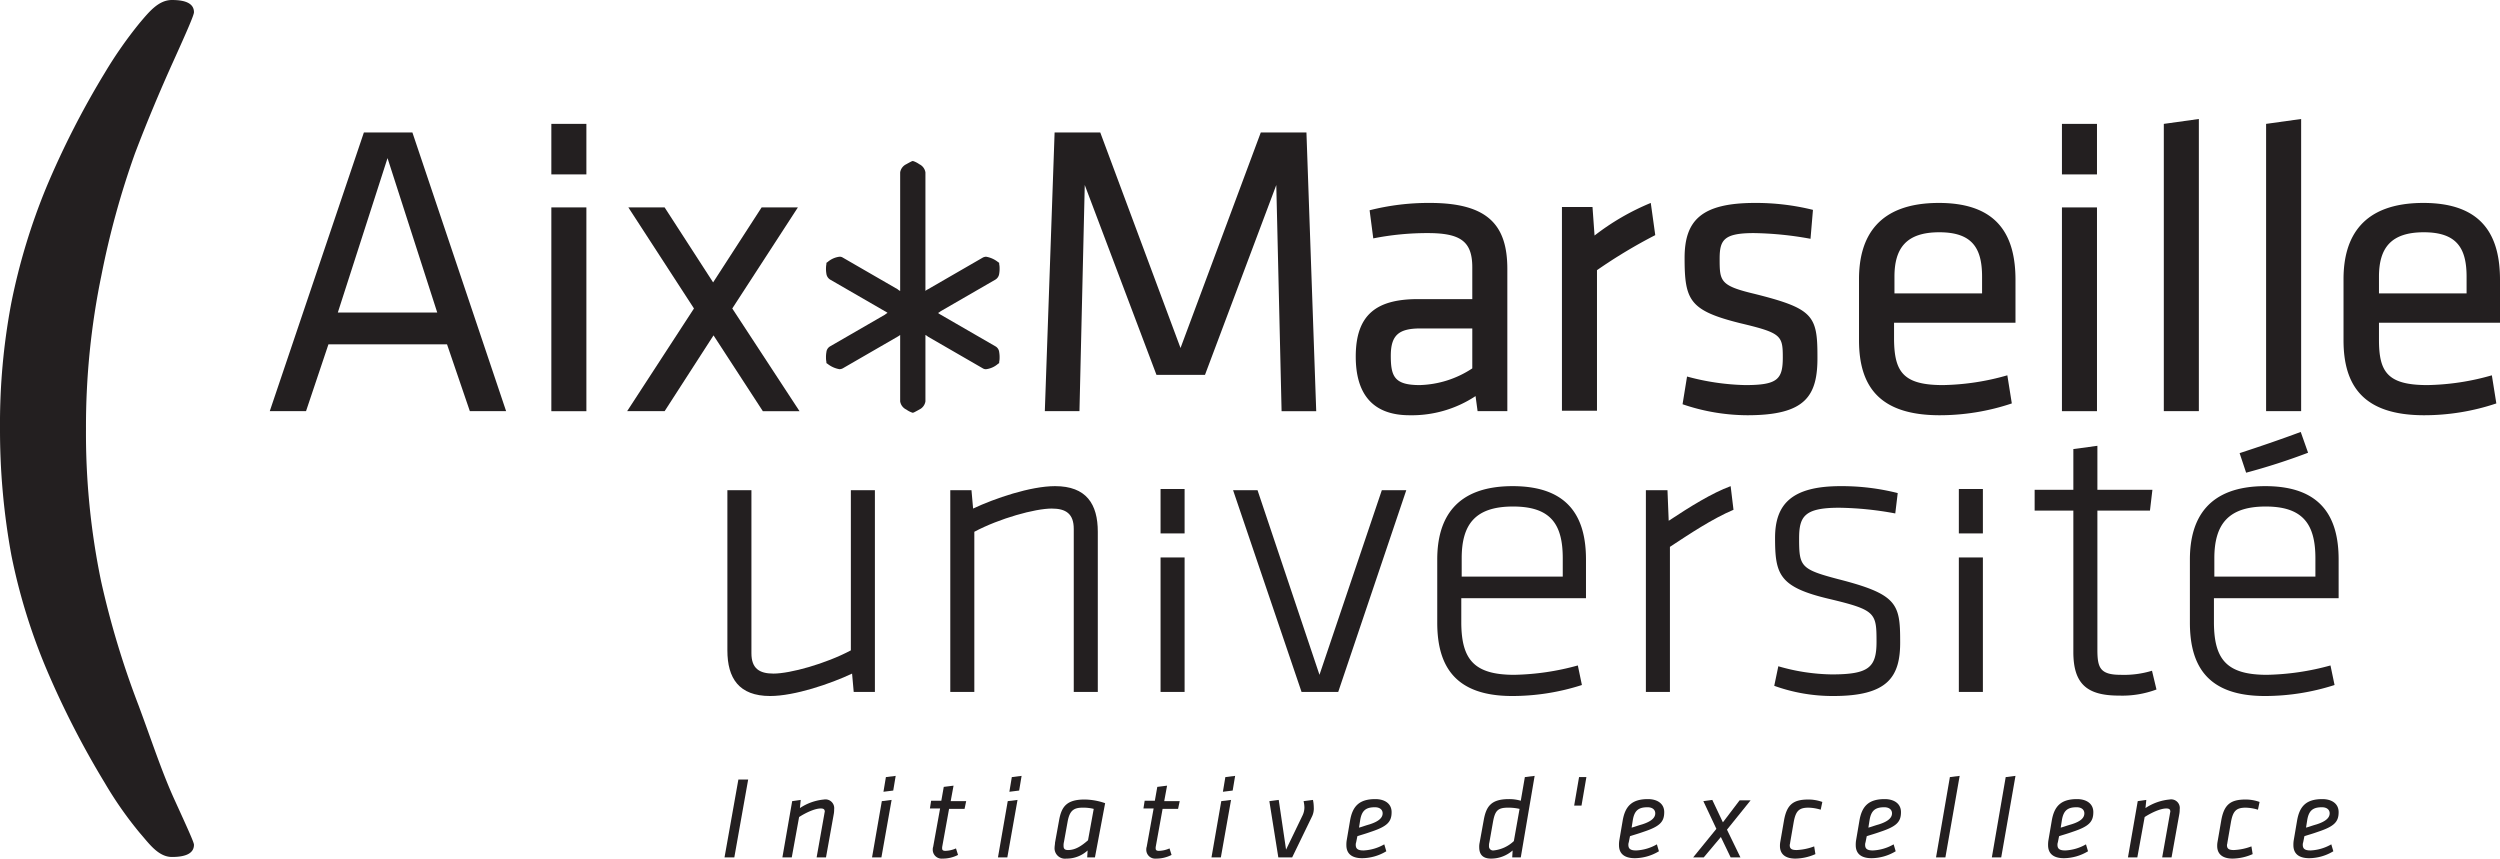 <svg xmlns="http://www.w3.org/2000/svg" viewBox="0 0 613.5 210.7"><defs><style>.cls-1{fill:#231f20;}</style></defs><title>logo_AMU</title><g id="Calque_2" data-name="Calque 2"><g id="Calque_1-2" data-name="Calque 1"><path class="cls-1" d="M124.2,100.9h-8.9l-5.6-16.4H80.6l-5.5,16.4H66.2L89.3,32.5h11.9ZM95.1,38.8,82.9,76.7h24.4Z"/><path class="cls-1" d="M135.3,42.8V30.4h8.6V42.8Zm0,58.1v-50h8.6v50Z"/><path class="cls-1" d="M153.9,100.9l16.4-25.2L154.2,50.9h8.9L175,69.3l11.9-18.4h8.9L179.7,75.7l16.5,25.2h-9L175.1,82.3l-12,18.6Z"/><path class="cls-1" d="M266.2,45.4l-1.3,55.5h-8.5l2.4-68.4H270l19.7,52.9,19.7-52.9h11.2l2.4,68.4h-8.5l-1.3-55.5L295.7,92H283.8Z"/><path class="cls-1" d="M369.9,100.9h-7.3l-.5-3.7a28.33,28.33,0,0,1-16.2,4.7c-9.3,0-13.2-5.5-13.2-14.4,0-10.4,5.2-14.1,15.3-14.1h13.3V65.6c0-6.3-2.8-8.4-10.9-8.4A68.43,68.43,0,0,0,337,58.5l-.9-6.9a58.84,58.84,0,0,1,14.8-1.8c14.3,0,19,5.5,19,16.2v34.9Zm-8.6-20.3H348.6c-5.3,0-7.3,1.6-7.3,6.7s.9,7.2,7.1,7.2a24.57,24.57,0,0,0,12.9-4.1Z"/><path class="cls-1" d="M406.2,57.7a125.94,125.94,0,0,0-14.3,8.6v34.5h-8.6v-50h7.5l.5,7a59.49,59.49,0,0,1,13.8-8Z"/><path class="cls-1" d="M428.8,101.9a49.48,49.48,0,0,1-15.9-2.7l1.1-6.8a58.87,58.87,0,0,0,14.3,2.1c7.9,0,9.2-1.4,9.2-6.8s-.4-6-10.5-8.4c-12.4-3.1-13.6-5.6-13.6-16,0-9.2,4.1-13.5,17.3-13.5a58.17,58.17,0,0,1,14.2,1.7l-.6,7.1a82.91,82.91,0,0,0-13.9-1.4c-7.4,0-8.4,1.7-8.4,6.3,0,5.5.1,6.6,8.5,8.6,14.4,3.6,15.5,5.3,15.5,15.3C446.1,97.2,443.1,101.9,428.8,101.9Z"/><path class="cls-1" d="M476.8,94.5a60.66,60.66,0,0,0,15.8-2.4l1.1,6.9a55.58,55.58,0,0,1-17.7,2.9c-14.8,0-19.8-7.1-19.8-18.4v-15c0-10.4,4.7-18.7,19.6-18.7s18.8,8.5,18.8,18.9V79.2H464.8v4.2C464.9,91.3,467.1,94.5,476.8,94.5ZM464.9,72h21.5V67.9c0-7-2.4-10.9-10.5-10.9s-11,3.9-11,10.9Z"/><path class="cls-1" d="M506,42.8V30.4h8.6V42.8Zm0,58.1v-50h8.6v50Z"/><path class="cls-1" d="M531,100.9V30.4l8.6-1.2v71.7Z"/><path class="cls-1" d="M556.1,100.9V30.4l8.6-1.2v71.7Z"/><path class="cls-1" d="M595.7,94.5a60.66,60.66,0,0,0,15.8-2.4l1.1,6.9a55.58,55.58,0,0,1-17.7,2.9c-14.8,0-19.8-7.1-19.8-18.4v-15c0-10.4,4.7-18.7,19.6-18.7s18.8,8.5,18.8,18.9V79.2H583.8v4.2C583.8,91.3,585.9,94.5,595.7,94.5ZM583.8,72h21.5V67.9c0-7-2.4-10.9-10.5-10.9s-11,3.9-11,10.9Z"/><path class="cls-1" d="M184.4,120.3v40c0,3.7,1.9,5,5.4,5,4.1,0,12.8-2.4,19-5.7V120.3h5.9v49.5h-5.2l-.4-4.5c-5.3,2.5-14.1,5.5-20.1,5.5-7.7,0-10.5-4.4-10.5-11.2V120.3Z"/><path class="cls-1" d="M263.5,169.8v-40c0-3.7-1.9-5-5.4-5-4.1,0-12.8,2.4-19,5.7v39.3h-5.9V120.3h5.2l.4,4.5c5.3-2.5,14.1-5.5,20.1-5.5,7.7,0,10.5,4.4,10.5,11.2v39.3Z"/><path class="cls-1" d="M284.8,130.9V120h5.9v10.9Zm0,38.9v-33h5.9v33Z"/><path class="cls-1" d="M328.4,169.8h-9l-16.8-49.5h6l15.2,45.3,15.3-45.3h6Z"/><path class="cls-1" d="M371.6,165.6a62.57,62.57,0,0,0,15.6-2.3l1,4.8a55.74,55.74,0,0,1-17.1,2.7c-13.9,0-18.4-7.2-18.4-18V137.3c0-10.2,4.6-18,18.5-18s18,7.8,18,18v9.5H358.6V153C358.7,161.8,361.7,165.6,371.6,165.6Zm-12.9-24.1h24.8V137c0-8.3-2.9-12.7-12.2-12.7s-12.6,4.4-12.6,12.7Z"/><path class="cls-1" d="M425.4,125.1c-5.2,2.2-10.9,6-15.6,9.1v35.6h-5.9V120.3h5.3l.3,7.5c5.3-3.5,10.6-6.8,15.2-8.5Z"/><path class="cls-1" d="M449.9,170.8a42.24,42.24,0,0,1-14.5-2.5l1-4.8a49.13,49.13,0,0,0,13.1,2c9.1,0,11-1.7,11-8,0-7.1-.2-7.8-11.5-10.5-12.4-2.9-13.4-6-13.4-15,0-8.2,4-12.7,16.1-12.7a55.94,55.94,0,0,1,14,1.7l-.6,5a79.72,79.72,0,0,0-13.8-1.4c-8.6,0-9.8,2.2-9.8,7.6,0,6.8.4,7.5,9.5,9.9,14.5,3.7,15.3,6,15.3,15.2C466.4,166.2,463.2,170.8,449.9,170.8Z"/><path class="cls-1" d="M480.7,130.9V120h5.9v10.9Zm0,38.9v-33h5.9v33Z"/><path class="cls-1" d="M529.2,169.2a24,24,0,0,1-9.2,1.5c-7.8,0-11.2-2.8-11.2-10.7V125.3h-9.5v-5.1h9.5v-10l5.9-.8v10.8h13.5l-.6,5.1H514.7v34.1c0,4.4.6,6.2,5.7,6.2a23.66,23.66,0,0,0,7.7-1Z"/><path class="cls-1" d="M556.3,165.6a62.57,62.57,0,0,0,15.6-2.3l1,4.8a55.74,55.74,0,0,1-17.1,2.7c-13.9,0-18.4-7.2-18.4-18V137.3c0-10.2,4.6-18,18.5-18s18,7.8,18,18v9.5H543.3V153C543.4,161.8,546.4,165.6,556.3,165.6Zm-12.9-24.1h24.8V137c0-8.3-3-12.7-12.2-12.7s-12.6,4.4-12.6,12.7Z"/><path class="cls-1" d="M549.6,111.2c4.6-1.5,9.9-3.3,15-5.2l1.8,5.1a156.4,156.4,0,0,1-15.2,4.9Z"/><path class="cls-1" d="M244.3,85l-13.5-7.8a4.57,4.57,0,0,1-.6-.4,2.09,2.09,0,0,0,.6-.4l13.5-7.8a2,2,0,0,0,.9-1.4,7.08,7.08,0,0,0,.1-1.4,4.54,4.54,0,0,0-.1-1v-.3l-.3-.2A6.43,6.43,0,0,0,242,63a1.88,1.88,0,0,0-.8.2L227.7,71a2.09,2.09,0,0,0-.6.4V42.3a2.68,2.68,0,0,0-1.5-2,5.69,5.69,0,0,0-1.3-.7l-.3-.1-.3.1s-.6.3-1.3.7a2.68,2.68,0,0,0-1.5,2V71.4a2.09,2.09,0,0,1-.6-.4l-13.5-7.8a1.34,1.34,0,0,0-.8-.2,5.47,5.47,0,0,0-2.9,1.3l-.3.2v.3a5.85,5.85,0,0,0-.1,1,7.08,7.08,0,0,0,.1,1.4,2,2,0,0,0,.9,1.4l13.5,7.8a2.09,2.09,0,0,1,.6.4,2.48,2.48,0,0,0-.6.4L203.7,85a1.84,1.84,0,0,0-.9,1.4,7.08,7.08,0,0,0-.1,1.4,4.54,4.54,0,0,0,.1,1v.3l.3.2a6.43,6.43,0,0,0,2.9,1.3h0a1.88,1.88,0,0,0,.8-.2l13.5-7.8h0a4.57,4.57,0,0,0,.6-.4V98.5a2.68,2.68,0,0,0,1.5,2,5.69,5.69,0,0,0,1.3.7l.3.1.3-.1s.6-.3,1.3-.7a2.68,2.68,0,0,0,1.5-2V82.9h0v-.7a2.48,2.48,0,0,1,.6.4l13.5,7.8a1.34,1.34,0,0,0,.8.2,5.47,5.47,0,0,0,2.9-1.3l.3-.2v-.3a4.54,4.54,0,0,0,.1-1,7.08,7.08,0,0,0-.1-1.4A1.84,1.84,0,0,0,244.3,85Z"/><path class="cls-1" d="M0,105.1A159.2,159.2,0,0,1,2.8,74.2a153.42,153.42,0,0,1,8.6-28.3,211.74,211.74,0,0,1,14.3-28A102.91,102.91,0,0,1,34.3,5.6C36.6,2.9,38.9,0,42.2,0q5.4,0,5.4,3c0,.7-1.7,4.6-5,11.9s-6.5,14.9-9.5,22.8a208.6,208.6,0,0,0-8.2,29.8,183.5,183.5,0,0,0-3.8,37.8,178.74,178.74,0,0,0,3.7,37.3A215.49,215.49,0,0,0,34,173.1c3.2,8.6,5.7,16.3,8.8,23.1s4.8,10.5,4.8,11.1q0,3-5.4,3c-3.4,0-5.7-3.4-7.9-5.9a92.39,92.39,0,0,1-8.6-12.3,217.55,217.55,0,0,1-14.3-27.9,145.63,145.63,0,0,1-8.6-27.9A170.76,170.76,0,0,1,0,105.1Z"/><path class="cls-1" d="M181.2,191.3h2.4l-3.4,19.1h-2.4Z"/><path class="cls-1" d="M204.7,198.6a5.74,5.74,0,0,1-.1,1.2l-1.9,10.6h-2.3l1.9-10.7a4.33,4.33,0,0,1,.1-.5c0-.6-.3-.8-1-.8-1.4,0-3.6,1-5.3,2.1l-1.8,9.9H192l2.4-13.8,2.1-.3-.2,2a12.73,12.73,0,0,1,5.9-2.1A2.15,2.15,0,0,1,204.7,198.6Z"/><path class="cls-1" d="M216.4,196.6l2.4-.3-2.5,14.1H214Zm1-5.9,2.4-.3-.6,3.6-2.4.3Z"/><path class="cls-1" d="M228.9,208.4a1.76,1.76,0,0,1,.1-.6l1.7-9.4h-2.5l.3-1.9H231l.6-3.4,2.4-.3-.7,3.8h3.8l-.4,1.9h-3.8l-1.7,9.4v.3c0,.4.2.6.8.6a6.9,6.9,0,0,0,2.6-.6l.5,1.6a8.19,8.19,0,0,1-3.8.9A2.18,2.18,0,0,1,228.9,208.4Z"/><path class="cls-1" d="M247.3,196.6l2.4-.3-2.5,14.1h-2.3Zm1-5.9,2.4-.3-.6,3.6-2.4.3Z"/><path class="cls-1" d="M268.7,210.4h-1.9l.1-1.7a7.57,7.57,0,0,1-5.2,2,2.56,2.56,0,0,1-2.9-2.8c0-.3.1-.7.1-1.1l1-5.5c.6-3.4,1.9-5.1,6.3-5.1a15.87,15.87,0,0,1,5,.9Zm-.3-11.9a10.59,10.59,0,0,0-2.7-.3c-2.2,0-3.2.7-3.7,3.4l-.9,5a3.4,3.4,0,0,0-.1,1c0,.7.3,1,1.1,1,1.8,0,3.3-1,4.9-2.4Z"/><path class="cls-1" d="M281.3,208.4a1.76,1.76,0,0,1,.1-.6l1.7-9.4h-2.5l.3-1.9h2.5l.6-3.4,2.4-.3-.7,3.8h3.8l-.4,1.9h-3.8l-1.7,9.4v.3c0,.4.2.6.8.6a6.9,6.9,0,0,0,2.6-.6l.5,1.6a8.19,8.19,0,0,1-3.8.9A2.18,2.18,0,0,1,281.3,208.4Z"/><path class="cls-1" d="M299.7,196.6l2.4-.3-2.5,14.1h-2.3Zm1-5.9,2.4-.3-.6,3.6-2.4.3Z"/><path class="cls-1" d="M313.7,210.4l-2.2-13.8,2.3-.3,1.8,12.2,4-8.3a4.55,4.55,0,0,0,.5-2.1,7.72,7.72,0,0,0-.2-1.5l2.3-.3a9,9,0,0,1,.2,1.8,4.51,4.51,0,0,1-.5,2.4l-4.8,9.9Z"/><path class="cls-1" d="M332.8,206.7a1.76,1.76,0,0,0-.1.6c0,.9.4,1.4,1.9,1.4a11.19,11.19,0,0,0,5.1-1.5l.5,1.7a11.63,11.63,0,0,1-5.9,1.7c-2.8,0-3.9-1.3-3.9-3.2a6.64,6.64,0,0,1,.1-1.3l.8-4.7c.6-3.5,2.2-5.3,6.2-5.3,2.3,0,4,1.1,4,3.2,0,2.4-1.1,3.5-5,4.8-1.7.6-2.2.7-3.4,1.1Zm6.5-7.1c0-.9-.7-1.5-1.9-1.5-2.2,0-3.2.8-3.6,3.1l-.3,1.9c.8-.2,1.2-.4,2.6-.8C338.3,201.6,339.3,200.7,339.3,199.6Z"/><path class="cls-1" d="M373.2,210.4h-2.1l.1-1.7a8,8,0,0,1-5.3,2c-2.2,0-2.9-1.2-2.9-2.8a4.48,4.48,0,0,1,.1-1.1l1-5.5c.6-3.4,1.8-5.2,6.2-5.2a10.12,10.12,0,0,1,2.9.4l1-5.8,2.4-.3Zm-.3-11.9a12.65,12.65,0,0,0-2.8-.3c-2.5,0-3.2.7-3.7,3.4l-.9,5.1a2.77,2.77,0,0,0-.1.9,1,1,0,0,0,1.1,1.1,8.46,8.46,0,0,0,5-2.3Z"/><path class="cls-1" d="M387.5,190.7h1.8l-1.2,7h-1.8Z"/><path class="cls-1" d="M399.7,206.7a1.76,1.76,0,0,0-.1.6c0,.9.4,1.4,1.9,1.4a11.19,11.19,0,0,0,5.1-1.5l.5,1.7a11.63,11.63,0,0,1-5.9,1.7c-2.8,0-3.9-1.3-3.9-3.2a6.64,6.64,0,0,1,.1-1.3l.8-4.7c.6-3.5,2.2-5.3,6.2-5.3,2.3,0,4,1.1,4,3.2,0,2.4-1.1,3.5-5,4.8-1.7.6-2.2.7-3.4,1.1Zm6.5-7.1c0-.9-.7-1.5-1.9-1.5-2.2,0-3.2.8-3.6,3.1l-.3,1.9c.8-.2,1.2-.4,2.6-.8C405.2,201.6,406.2,200.7,406.2,199.6Z"/><path class="cls-1" d="M421.2,203.4l-3.2-6.8,2.2-.3,2.6,5.5,4.1-5.4h2.7l-5.8,7.2,3.3,6.8h-2.4l-2.4-5-4.2,5h-2.6Z"/><path class="cls-1" d="M446.8,198.7a11.07,11.07,0,0,0-3-.5c-2.3,0-3.1.8-3.6,3.4l-.9,5.2c0,.2-.1.4-.1.6,0,.9.5,1.2,1.7,1.2a13.79,13.79,0,0,0,4.3-.9l.3,1.9a12.6,12.6,0,0,1-4.9,1.1c-2.6,0-3.8-1.2-3.8-3.1a5.38,5.38,0,0,1,.1-1.1l.9-5.2c.7-3.9,2.3-5.1,6-5.1a10.16,10.16,0,0,1,3.4.6Z"/><path class="cls-1" d="M457.8,206.7a1.76,1.76,0,0,0-.1.6c0,.9.4,1.4,1.9,1.4a11.19,11.19,0,0,0,5.1-1.5l.5,1.7a11.63,11.63,0,0,1-5.9,1.7c-2.8,0-3.9-1.3-3.9-3.2a6.64,6.64,0,0,1,.1-1.3l.8-4.7c.6-3.5,2.2-5.3,6.2-5.3,2.3,0,4,1.1,4,3.2,0,2.4-1.1,3.5-5,4.8-1.7.6-2.2.7-3.4,1.1Zm6.5-7.1c0-.9-.7-1.5-1.9-1.5-2.2,0-3.2.8-3.6,3.1l-.3,1.9c.8-.2,1.2-.4,2.6-.8C463.3,201.6,464.3,200.7,464.3,199.6Z"/><path class="cls-1" d="M478.5,190.7l2.4-.3-3.5,20h-2.3Z"/><path class="cls-1" d="M492.2,190.7l2.4-.3-3.5,20h-2.3Z"/><path class="cls-1" d="M505,206.7a1.76,1.76,0,0,0-.1.6c0,.9.4,1.4,1.9,1.4a11.19,11.19,0,0,0,5.1-1.5l.5,1.7a11.63,11.63,0,0,1-5.9,1.7c-2.8,0-3.9-1.3-3.9-3.2a6.64,6.64,0,0,1,.1-1.3l.8-4.7c.6-3.5,2.2-5.3,6.2-5.3,2.3,0,4,1.1,4,3.2,0,2.4-1.1,3.5-5,4.8-1.7.6-2.2.7-3.4,1.1Zm6.5-7.1c0-.9-.7-1.5-1.9-1.5-2.2,0-3.2.8-3.6,3.1l-.3,1.9c.8-.2,1.2-.4,2.6-.8C510.6,201.6,511.5,200.7,511.5,199.6Z"/><path class="cls-1" d="M534.9,198.6a5.74,5.74,0,0,1-.1,1.2l-1.9,10.6h-2.3l1.9-10.7a4.33,4.33,0,0,1,.1-.5c0-.6-.3-.8-1-.8-1.4,0-3.6,1-5.3,2.1l-1.8,9.9h-2.3l2.4-13.8,2.1-.3-.2,2a12.73,12.73,0,0,1,5.9-2.1A2.12,2.12,0,0,1,534.9,198.6Z"/><path class="cls-1" d="M554.1,198.7a11.07,11.07,0,0,0-3-.5c-2.3,0-3.1.8-3.6,3.4l-.9,5.2c0,.2-.1.4-.1.6,0,.9.5,1.2,1.7,1.2a13.79,13.79,0,0,0,4.3-.9l.3,1.9a12.6,12.6,0,0,1-4.9,1.1c-2.6,0-3.8-1.2-3.8-3.1a5.38,5.38,0,0,1,.1-1.1l.9-5.2c.7-3.9,2.3-5.1,6-5.1a10.16,10.16,0,0,1,3.4.6Z"/><path class="cls-1" d="M565.2,206.7a1.76,1.76,0,0,0-.1.6c0,.9.4,1.4,1.9,1.4a11.19,11.19,0,0,0,5.1-1.5l.5,1.7a11.63,11.63,0,0,1-5.9,1.7c-2.8,0-3.9-1.3-3.9-3.2a6.64,6.64,0,0,1,.1-1.3l.8-4.7c.6-3.5,2.2-5.3,6.2-5.3,2.3,0,4,1.1,4,3.2,0,2.4-1.1,3.5-5,4.8-1.7.6-2.2.7-3.4,1.1Zm6.5-7.1c0-.9-.7-1.5-1.9-1.5-2.2,0-3.2.8-3.6,3.1l-.3,1.9c.8-.2,1.2-.4,2.6-.8C570.7,201.6,571.7,200.7,571.7,199.6Z"/></g></g></svg>